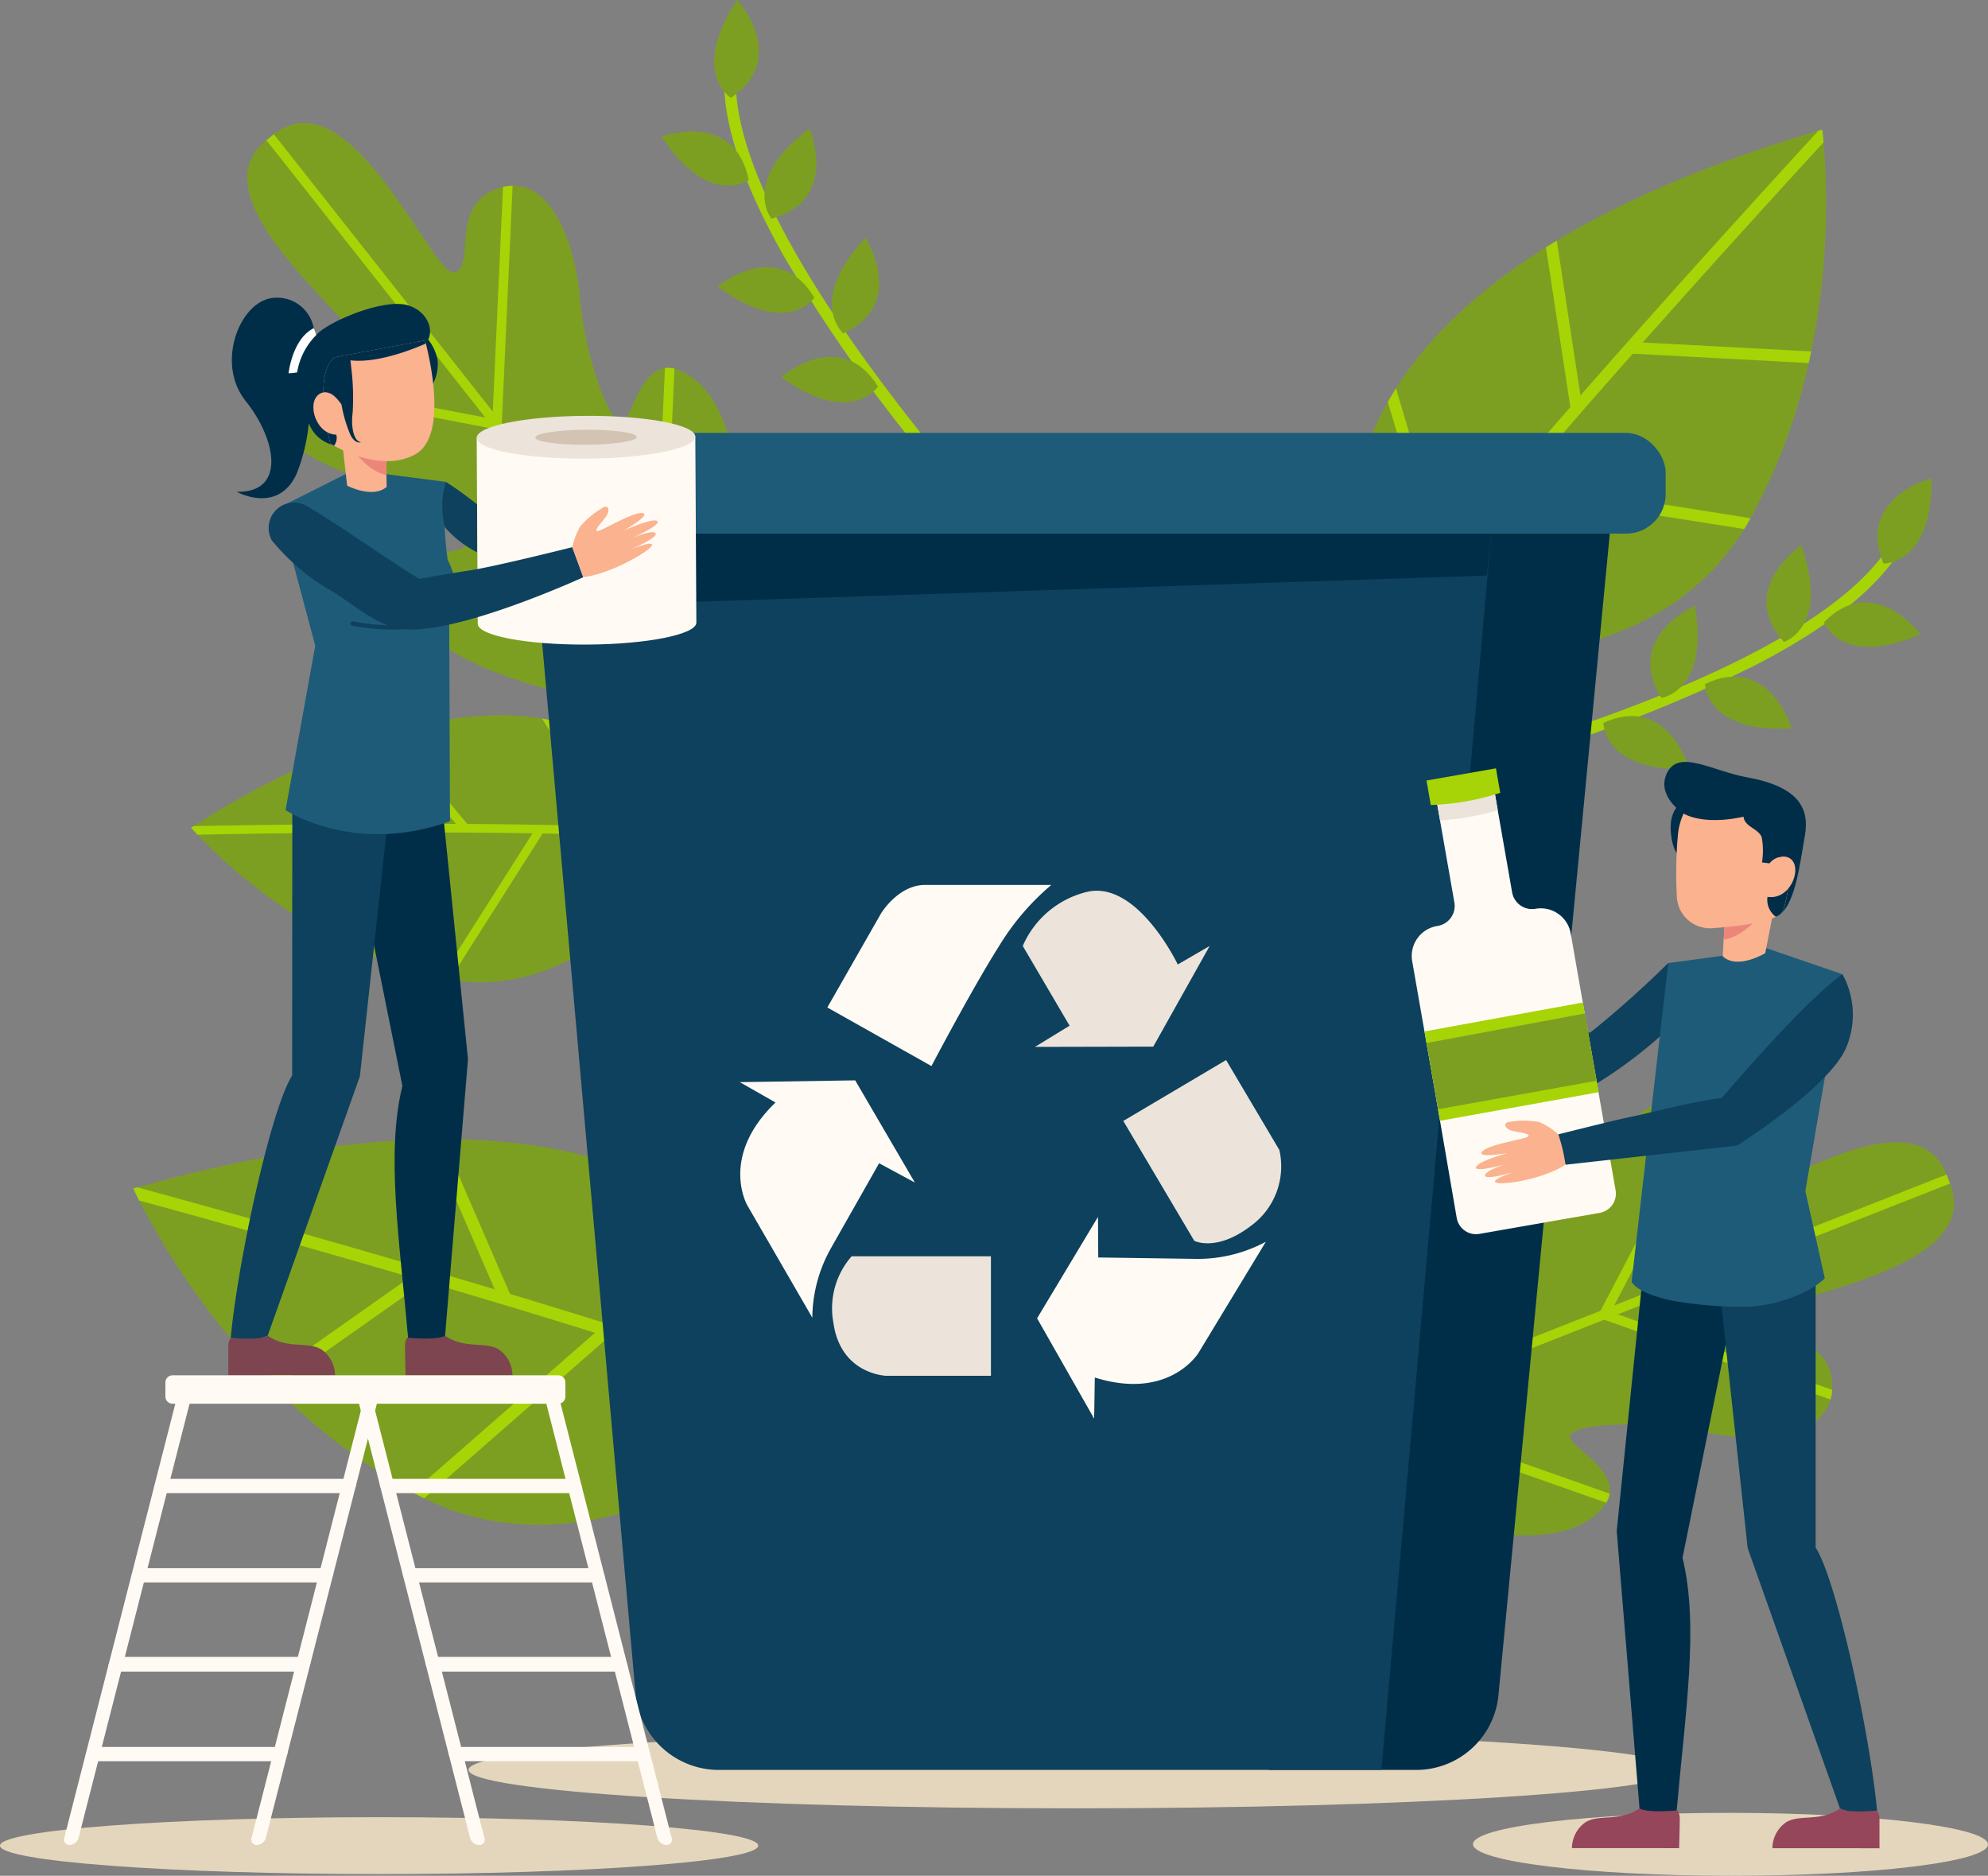 <svg xmlns="http://www.w3.org/2000/svg" width="236.347" height="222.991"><rect width="100%" height="100%" fill="#808080" stroke="none"/><g data-name="Group 2215"><g data-name="Group 2127"><g data-name="Group 2094"><g data-name="Group 2088"><path data-name="Path 615" d="M82.645 98.826c.208.461.3.728.3.728s-.065.109-.192.31c-1.6 2.516-13 19.424-29.272 16.58-.245-.043-.493-.09-.741-.142l-.338-.072a50.88 50.88 0 01-13.564-5.178q-.46-.252-.906-.508a64.533 64.533 0 01-14.456-11.315c-.5-.528-.753-.831-.753-.831l.3-.187a99.086 99.086 0 0122.4-10.8q.537-.17 1.065-.325c7.261-2.145 13.171-2.436 17.951-1.667q.7.113 1.371.255a23.743 23.743 0 0116.835 13.152z" fill="#7d9f21"/></g><g data-name="Group 2089"><path data-name="Path 616" d="M82.645 98.825c.208.461.3.728.3.728s-.065.109-.192.31c-4.891-.411-11.326-.651-18.241-.779l-1.2-.021a855.882 855.882 0 00-14.886-.1h-1.311c-9.482.022-18.246.159-23.638.264-.5-.528-.753-.831-.753-.831l.3-.187c6.634-.13 18.853-.321 31.19-.264l1.341.006c5.859.037 11.7.131 16.934.316l1.24.046c3.29.131 6.313.297 8.916.512z" fill="#a6d406"/></g><g data-name="Group 2090"><path data-name="Path 617" d="M48.584 98.764l-.157.2-9.587 12.089q-.46-.252-.906-.508l9.182-11.578.666-.839z" fill="#a6d406"/></g><g data-name="Group 2091"><path data-name="Path 618" d="M55.701 98.131l-.789.657-.699-.844-8.794-10.538q.537-.169 1.065-.325l9.07 10.869z" fill="#a6d406"/></g><g data-name="Group 2092"><path data-name="Path 619" d="M64.67 98.838l-.157.247-11.031 17.359c-.245-.043-.493-.09-.741-.142l-.338-.072 10.908-17.165.494-.776z" fill="#a6d406"/></g><g data-name="Group 2093"><path data-name="Path 620" d="M65.807 85.673l7.922 12.642.055.089-.87.544-.425-.679-8.053-12.851q.699.113 1.371.255z" fill="#a6d406"/></g></g><g data-name="Group 2101"><g data-name="Group 2095"><path data-name="Path 621" d="M88.09 60.332c.076.984.123 1.92.152 2.78.091 2.752-.017 4.718-.023 4.876a.012.012 0 010 .007L69.356 82.882a.01.01 0 01-.007 0c-.155-.03-2.093-.382-4.749-1.109a63.251 63.251 0 01-2.668-.794c-5.037-1.625-11.158-4.355-13.289-8.431a6.87 6.87 0 01-.935-3.083 3.106 3.106 0 01.2-1.125c1.1-2.794 6.41-2.482 7.326-3.35 1.237-1.171-6.177-6.109-12.99-8.387-6.37-2.131-12.9-6.54-11.044-11.456a5.607 5.607 0 01.233-.528 5.06 5.06 0 01.271-.49c3.255-5.317 9.695-.392 10.962-2.768 1.243-2.336-20.124-17.426-10.994-24.7.139-.114.3-.229.453-.341.145-.128.29-.251.436-.362 9.19-7.19 18.906 17.1 21.467 16.43 2.6-.681-.691-8.088 5.237-10.019a5.191 5.191 0 01.54-.15 5.554 5.554 0 01.567-.1c5.214-.668 7.985 6.711 8.582 13.4.634 7.155 3.715 15.513 5.139 14.584 1.059-.691 1.987-5.929 4.959-6.348a3.116 3.116 0 011.141.068 6.87 6.87 0 012.781 1.629c3.47 3.015 4.704 9.6 5.116 14.88z" fill="#7d9f21"/></g><g data-name="Group 2096"><path data-name="Path 622" d="M32.561 15.962l46.671 59.123-.891.7L31.67 16.666c.14-.115.3-.229.455-.34a6.89 6.89 0 01.436-.364z" fill="#a6d406"/></g><g data-name="Group 2097"><path data-name="Path 623" d="M59.192 49.924l-.106.556-.108.559-.206-.041-27.746-5.3.173-.549c.069-.175.143-.349.235-.528l26.265 5.019.851.163z" fill="#a6d406"/></g><g data-name="Group 2098"><path data-name="Path 624" d="M78.32 74.156l-.106.556-.108.559-.206-.041-30.192-5.767a3.053 3.053 0 01.2-1.122l28.919 5.528.851.163z" fill="#a6d406"/></g><g data-name="Group 2099"><path data-name="Path 625" d="M60.945 22.077l-1.287 28.214-.009.215-.566-.026-.568-.024.031-.656.038-.869 1.217-26.707c.194-.047.381-.079.568-.106z" fill="#a6d406"/></g><g data-name="Group 2100"><path data-name="Path 626" d="M80.19 43.823l-1.4 30.7-.009.215-.566-.026-.568-.023.031-.656.038-.869 1.338-29.406a3.047 3.047 0 011.136.065z" fill="#a6d406"/></g></g><g data-name="Group 2108"><g data-name="Group 2102"><path data-name="Path 627" d="M172.681 181.468a64.126 64.126 0 01-2.735-.665c-2.69-.715-4.561-1.394-4.712-1.447a.012.012 0 01-.006-.005l-8.9-22.6a.011.011 0 010-.007c.074-.142.98-1.914 2.46-4.271.463-.737.98-1.531 1.548-2.351 3.044-4.4 7.474-9.526 12.041-10.4a6.938 6.938 0 013.257 0 3.134 3.134 0 011.03.521c2.384 1.878.53 6.928 1.1 8.068.772 1.539 7.716-4.194 11.91-10.122 3.923-5.542 10.1-10.577 14.312-7.341a5.568 5.568 0 01.443.379 5.154 5.154 0 01.395.406c4.194 4.7-2.453 9.5-.523 11.416 1.9 1.885 22.741-14.386 27.111-3.426.07.168.135.352.2.538.081.179.158.355.223.528 4.274 10.994-22.068 13.3-22.17 15.975-.1 2.72 8.028 1.695 8.166 7.995a5.139 5.139 0 01-.012.566 5.687 5.687 0 01-.066.58c-.876 5.241-8.826 5.768-15.473 4.391-7.11-1.476-16.1-.935-15.614.713.359 1.228 5.157 3.655 4.694 6.654a3.133 3.133 0 01-.4 1.084 6.953 6.953 0 01-2.386 2.218c-3.93 2.476-10.667 1.746-15.893.603z" fill="#7d9f21"/></g><g data-name="Group 2103"><path data-name="Path 628" d="M231.838 140.692l-70.847 27.9-.421-1.068 70.848-27.9c.071.169.135.354.2.539.078.178.155.357.22.529z" fill="#a6d406"/></g><g data-name="Group 2104"><path data-name="Path 629" d="M191.193 156.544l-.507-.265-.509-.269.1-.187 13.236-25.3.481.328c.15.118.3.241.442.381l-12.525 23.95-.406.776z" fill="#a6d406"/></g><g data-name="Group 2105"><path data-name="Path 630" d="M162.156 167.977l-.507-.265-.509-.268.1-.187 14.4-27.533a3.073 3.073 0 011.027.52l-13.8 26.371-.405.776z" fill="#a6d406"/></g><g data-name="Group 2106"><path data-name="Path 631" d="M217.63 166.374l-26.929-9.484-.2-.071.191-.539.189-.544.626.223.83.29 25.49 8.977a5.779 5.779 0 01-.064.58z" fill="#a6d406"/></g><g data-name="Group 2107"><path data-name="Path 632" d="M190.965 178.646l-29.3-10.323-.2-.071.191-.54.189-.543.627.221.829.29 28.067 9.884a3.07 3.07 0 01-.403 1.082z" fill="#a6d406"/></g></g><g data-name="Group 2115"><g data-name="Group 2109"><path data-name="Path 633" d="M97.099 165.855c.1.711.12 1.11.12 1.11s-.132.122-.386.345c-3.178 2.779-25.44 21.19-46.412 10.81-.317-.156-.635-.32-.951-.49a59.043 59.043 0 01-.431-.233 72.084 72.084 0 01-16.359-12.468q-.523-.526-1.028-1.053a91.4 91.4 0 01-15.113-21.162c-.462-.915-.691-1.43-.691-1.43l.481-.134c13.805-3.846 25.258-5.538 34.757-5.71q.8-.016 1.577-.015c10.725-.007 18.872 1.964 25.059 4.923q.908.434 1.762.9a33.633 33.633 0 0117.615 24.607z" fill="#7d9f21"/></g><g data-name="Group 2110"><path data-name="Path 634" d="M97.099 165.855c.1.711.12 1.11.12 1.11s-.132.122-.386.345c-6.482-2.517-15.129-5.419-24.474-8.362l-1.624-.509c-6.6-2.061-13.494-4.134-20.188-6.1l-1.782-.522a2024.207 2024.207 0 00-32.225-9.105c-.462-.915-.691-1.43-.691-1.43l.481-.134c9.066 2.48 25.746 7.112 42.486 12.129.608.181 1.214.365 1.82.546 7.946 2.395 15.844 4.86 22.884 7.209l1.666.558c4.421 1.495 8.462 2.932 11.913 4.265z" fill="#a6d406"/></g><g data-name="Group 2111"><path data-name="Path 635" d="M50.84 152.135l-.294.207-17.866 12.587q-.523-.526-1.028-1.053l17.112-12.057 1.24-.873z" fill="#a6d406"/></g><g data-name="Group 2112"><path data-name="Path 636" d="M60.766 154.124l-1.335.578-.616-1.423-7.729-17.839q.8-.016 1.577-.015l7.973 18.4z" fill="#a6d406"/></g><g data-name="Group 2113"><path data-name="Path 637" d="M72.671 158.676l-.312.272-21.938 19.172c-.317-.156-.635-.32-.951-.49q-.217-.116-.431-.233l21.7-18.957.981-.857z" fill="#a6d406"/></g><g data-name="Group 2114"><path data-name="Path 638" d="M79.483 141.242l5.7 20.349.039.142-1.4.391-.306-1.092-5.8-20.686q.913.43 1.767.896z" fill="#a6d406"/></g></g><g data-name="Group 2122"><g data-name="Group 2116"><path data-name="Path 639" d="M215.326 41.774q-.142.686-.3 1.378a69.053 69.053 0 01-6.918 18.446l-.23.409q-.256.449-.522.883c-11.723 19.1-39.152 15.51-43.154 14.874-.32-.051-.49-.083-.49-.083s-.187-.335-.467-.962a32.209 32.209 0 011.751-28.938q.456-.808.971-1.622c3.512-5.552 9.117-11.3 17.821-16.761q.633-.4 1.287-.792c7.793-4.7 17.944-9.161 31.1-13.073l.457-.135s.075.532.167 1.512a87.543 87.543 0 01-1.473 24.864z" fill="#7d9f21"/></g><g data-name="Group 2117"><path data-name="Path 640" d="M216.804 16.912a1933.888 1933.888 0 00-21.5 23.8l-1.181 1.332c-4.429 5-8.968 10.2-13.268 15.23l-1.059 1.242c-6.081 7.146-11.617 13.9-15.593 19.249-.32-.051-.49-.083-.49-.083s-.187-.335-.467-.962c2.118-2.839 4.665-6.063 7.491-9.526q.524-.645 1.066-1.3c4.514-5.49 9.664-11.515 14.891-17.5l1.2-1.372c11.024-12.6 22.2-24.852 28.286-31.48l.457-.135s.075.525.167 1.505z" fill="#a6d406"/></g><g data-name="Group 2118"><path data-name="Path 641" d="M215.327 41.778q-.142.686-.3 1.378l-20.9-1.11-.344-.018.074-1.391 1.452.077z" fill="#a6d406"/></g><g data-name="Group 2119"><path data-name="Path 642" d="M188.117 48.486l-1.376.212-.048-.31-2.9-18.988q.633-.4 1.287-.792l2.817 18.407z" fill="#a6d406"/></g><g data-name="Group 2120"><path data-name="Path 643" d="M208.109 61.602l-.23.409q-.256.449-.522.883l-27.561-4.375-.393-.063.219-1.376 1.233.2z" fill="#a6d406"/></g><g data-name="Group 2121"><path data-name="Path 644" d="M172.111 66.933l-1.335.395-.039-.134-5.74-19.413q.456-.808.971-1.622l5.835 19.732z" fill="#a6d406"/></g></g><g data-name="Group 2124"><g data-name="Group 2123"><path data-name="Path 645" d="M110.252 52.463c-16.264-20.238-24.064-35.76-22.6-45.105a.7.7 0 10-1.374-.219c-.9 5.774 1.426 13.624 6.923 23.334a181.131 181.131 0 0017.052 24.208z" fill="#a6d406"/></g><path data-name="Path 646" d="M89.013 21.406s-4.717 3.426-10.364-5.177c.002 0 8.697-3.179 10.364 5.177z" fill="#7d9f21"/><path data-name="Path 647" d="M91.699 25.993s-3.653-4.561 4.546-10.729c0 0 3.63 8.582-4.546 10.729z" fill="#7d9f21"/><path data-name="Path 648" d="M86.903 11.644S81.951 8.573 87.644 0c.005 0 6.259 6.87-.741 11.644z" fill="#7d9f21"/><path data-name="Path 649" d="M96.817 35.39s-3.291 4.834-11.489-1.334c0 0 7.116-5.959 11.489 1.334z" fill="#7d9f21"/><path data-name="Path 650" d="M100.252 39.645s-4.38-3.855 2.639-11.36c0-.005 5.046 7.82-2.639 11.36z" fill="#7d9f21"/><path data-name="Path 651" d="M104.383 45.944s-3.2 4.9-11.512-1.114c0 0 7.003-6.095 11.512 1.114z" fill="#7d9f21"/></g><g data-name="Group 2126"><g data-name="Group 2125"><path data-name="Path 652" d="M226.552 62.655a.692.692 0 00-.921.349c-3.9 8.674-19.05 17.363-43.963 25.277l-.558 1.646a178.018 178.018 0 0027.281-10.7c9.886-5.057 16.112-10.319 18.506-15.642a.7.7 0 00-.345-.93z" fill="#a6d406"/></g><path data-name="Path 653" d="M216.833 73.977s2.07 5.48 11.477 1.431c0 0-5.527-7.481-11.477-1.431z" fill="#7d9f21"/><path data-name="Path 654" d="M212.086 76.318s5.538-1.781 2.054-11.483c.004 0-7.706 5.148-2.054 11.483z" fill="#7d9f21"/><path data-name="Path 655" d="M223.915 66.995s5.81.184 5.731-10.134c.001 0-8.971 2.263-5.731 10.134z" fill="#7d9f21"/><path data-name="Path 656" d="M202.696 81.323s.111 5.863 10.321 5.263c-.004.001-2.697-8.926-10.321-5.263z" fill="#7d9f21"/><path data-name="Path 657" d="M197.503 82.97s5.76-.788 3.992-10.951c0 0-8.478 3.728-3.992 10.951z" fill="#7d9f21"/><path data-name="Path 658" d="M190.62 85.937s0 5.864 10.22 5.46c0-.001-2.525-8.974-10.22-5.46z" fill="#7d9f21"/></g></g><g data-name="Group 2130"><path data-name="Path 659" d="M199.761 210.396c0 2.528-32.25 4.577-72.033 4.577s-72.032-2.05-72.032-4.577 32.25-4.579 72.032-4.579 72.033 2.05 72.033 4.579z" fill="#e4d6bc"/><g data-name="Group 2129" transform="translate(57.488 51.463)"><path data-name="Path 660" d="M110.943 158.944H93.335V11.977h40.561l-13.232 138.026a9.817 9.817 0 01-9.721 8.941z" fill="#002e49"/><rect data-name="Rectangle 165" width="140.537" height="11.975" rx="4.708" fill="#1d5b79"/><path data-name="Path 661" d="M119.807 11.971l-.332 3.731-12.735 143.242H27.973a9.936 9.936 0 01-9.9-9.056L6.924 24.494 5.812 11.971z" fill="#0d415d"/><path data-name="Path 662" d="M119.807 11.971l-.511 4.986L6.651 20.693l-.84-8.723z" fill="#002e49"/><g data-name="Group 2128"><path data-name="Path 663" d="M34.711 79.602l-4.247-2.421 13.719-.212 7.093 12.147-4.248-2.294-5.679 10.013a17.117 17.117 0 00-2.258 8.033v.324l-7.73-13.357S28 86.058 34.711 79.602z" fill="#fffbf4"/><path data-name="Path 664" d="M72.672 112.296l-.08 4.888-6.784-11.926 7.24-12.06.031 4.827 11.51.165a17.105 17.105 0 008.128-1.883c.1-.048.191-.1.287-.152l-8 13.2s-3.446 5.721-12.332 2.941z" fill="#fffbf4"/><path data-name="Path 665" d="M82.533 63.194l3.792-2.2-6.704 11.965-14.066.032 4.116-2.521-5.566-9.48a11.183 11.183 0 017.826-6.469c5.917-1.147 10.602 8.673 10.602 8.673z" fill="#ece4da"/><path data-name="Path 666" d="M60.322 97.886v14.206H47.899s-5.438-.126-6.307-6.306a9.377 9.377 0 012.166-7.9z" fill="#ece4da"/><path data-name="Path 667" d="M76.056 81.793l12.223-7.239 6.33 10.689a8.745 8.745 0 01-3.448 9.073c-4.065 3.077-6.665 1.729-6.665 1.729z" fill="#ece4da"/><path data-name="Path 668" d="M40.87 68.305l6.392-11.192s2.039-3.376 5.225-3.376h15.012a29.691 29.691 0 00-6.222 7.284C58.1 66.036 53.25 75.27 53.25 75.27z" fill="#fffbf4"/></g></g></g><g data-name="Group 2158"><path data-name="Path 669" d="M236.347 219.268c0 2.066-13.709 3.733-30.617 3.723s-30.614-1.692-30.612-3.758 13.708-3.733 30.617-3.723 30.613 1.692 30.612 3.758z" fill="#e4d6bc"/><g data-name="Group 2157"><g data-name="Group 2132"><g data-name="Group 2131"><path data-name="Path 670" d="M198.328 114.482a121.428 121.428 0 01-9.292 8.291s-1.825-.421-5.63-1.5v5.7a22.811 22.811 0 006.453 1.819 54.486 54.486 0 009.957-7.911z" fill="#0d415d"/></g></g><g data-name="Group 2136"><g data-name="Group 2135"><g data-name="Group 2134"><g data-name="Group 2133"><path data-name="Path 671" d="M199.313 215.479h-4.354l-2.753-33.474 3.132-30.7 11.766-1.1-7.075 34.995c1.988 8.089.317 18.438-.716 30.279z" fill="#002e49"/></g></g></g><path data-name="Path 672" d="M199.439 215.217a2.031 2.031 0 01.262 1.123c0 .757-.076 3.366-.076 3.366l-12.742-.007a3.785 3.785 0 011.569-3.043c1.614-1.059 4.095-.02 6.466-1.683 0 0 .634.58 4.521.244z" fill="#95465b"/></g><g data-name="Group 2139"><g data-name="Group 2138"><g data-name="Group 2137"><path data-name="Path 673" d="M223.156 215.239c-.837-9.073-4.782-27.334-7.3-31.273v-34.232l-11.5 2.719 3.418 31.581 10.976 30.952a6.151 6.151 0 004.406.253z" fill="#0d415d"/></g></g><path data-name="Path 674" d="M223.155 215.239a2 2 0 01.29 1.143v3.337l-12.73-.007a3.784 3.784 0 011.569-3.043c1.615-1.059 4.095-.019 6.466-1.682-.002-.001.518.588 4.405.252z" fill="#95465b"/></g><g data-name="Group 2142"><g data-name="Group 2141"><g data-name="Group 2140"><path data-name="Path 675" d="M193.974 152.391c.56.946 2.476 1.668 4.123 2.07a16.126 16.126 0 001.151.239 49 49 0 008.161.651 13.031 13.031 0 001.6-.106l.336-.045c2.847-.417 6.013-1.655 7.6-3.244l-2.311-10.365 4.421-25.768-5.914-2.028-.318-.109-1.327-.455-1.513-.519-5.8.992-1.018.135-.359.048-4.476.6z" fill="#1d5b79"/></g></g></g><g data-name="Group 2153"><g data-name="Group 2143"><path data-name="Path 676" d="M200.019 95.351s-1.576.773-1.387 3.444 1.16 3.077 1.16 3.077 2.261-5.572.227-6.521z" fill="#002e49"/></g><g data-name="Group 2144"><path data-name="Path 677" d="M205.154 108.374l-.235 3.317-.108 1.988c1.718 1.645 5.049-.362 5.049-.362l.952-4.839c-.8-.7-3.126-.5-4.534-.3-.664.1-1.124.196-1.124.196z" fill="#fbb28f"/></g><g data-name="Group 2145"><path data-name="Path 678" d="M205.153 108.373l-.235 3.317c2.294-.231 4.553-3.079 4.553-3.079l-3.195-.429c-.663.091-1.123.191-1.123.191z" fill="#ed867a"/></g><g data-name="Group 2146"><path data-name="Path 679" d="M200.143 96.72s-3.342-2.106-1.928-4.89 5.413-.161 9.462.572c6.109 1.107 7.478 3.626 6.9 6.939s-1.116 7.787-2.839 9.262-2.455-1.013-2.971-3.2-4.526-9.183-8.624-8.683z" fill="#002e49"/></g><g data-name="Group 2148"><g data-name="Group 2147"><path data-name="Path 680" d="M199.465 99.51l-.037.344a52.1 52.1 0 00-.074 6.729 3.941 3.941 0 004.221 3.761c2.667-.193 5.976-.582 7.561-1.357a1.591 1.591 0 00.9-.819 21.714 21.714 0 00.6-2.841c.531-3.344.82-7.563.82-7.563-2.63-4.28-11.533-3.876-13.222-1.205a7.635 7.635 0 00-.769 2.951z" fill="#fbb28f"/></g></g><g data-name="Group 2149"><path data-name="Path 681" d="M213.041 102.255a1.871 1.871 0 00-2.654.385l-.911-.116a8.8 8.8 0 00-.022-2.938c-.313-1.072-2.062-1.269-2.17-2.5 0 0-4.328 1.113-7.141-.369s6.67-5.276 10.636-2.335 3.331 4.769 2.262 7.873z" fill="#002e49"/></g><g data-name="Group 2150"><path data-name="Path 682" d="M211.131 108.987a1.591 1.591 0 00.9-.819 21.713 21.713 0 00.6-2.841l-2.5 1.287a2.49 2.49 0 001 2.373z" fill="#002e49"/></g><g data-name="Group 2152"><g data-name="Group 2151"><path data-name="Path 683" d="M210.387 102.639s1.611-1.513 2.654-.385c1.149 1.243-.3 4.778-2.908 4.361z" fill="#fbb28f"/></g></g></g><g data-name="Group 2154"><path data-name="Path 684" d="M190.184 144.183l-14.3 2.5a2.33 2.33 0 01-2.7-1.9l-1.985-11.538-.707-4.105-1.14-6.516-1.461-8.355a3.609 3.609 0 012.934-4.18l.125-.023a2.406 2.406 0 001.956-2.786l-2.232-12.751 6.865-1.2 2.233 12.752a2.406 2.406 0 002.785 1.955 3.61 3.61 0 014.181 2.935l1.437 8.213 1.165 6.659.759 4.343 1.974 11.305a2.33 2.33 0 01-1.889 2.692z" fill="#fffbf4"/><path data-name="Path 685" d="M190.067 129.837l-18.862 3.4-.707-4.105-1.14-6.516 18.823-3.441 1.165 6.659z" fill="#a6d406"/><path data-name="Path 686" d="M170.503 129.167l-.9-5.17 18.839-3.524.9 5.293.461 2.713-18.827 3.386z" fill="#7d9f21"/><path data-name="Path 687" d="M177.544 93.324l.523 2.991a29.413 29.413 0 01-6.862 1.216l-.526-3.006z" fill="#ece4da"/><path data-name="Path 688" d="M178.36 94.252a29.866 29.866 0 01-8.259 1.446l-.51-2.912 8.259-1.446z" fill="#a6d406"/></g><g data-name="Group 2156"><g data-name="Group 2155"><path data-name="Path 689" d="M219.05 115.825a10.013 10.013 0 01.356 8.894c-2.188 4.734-12.906 11.467-12.906 11.467l-20.389 2.275-.853-3.608s6.607-1.674 8.715-2.1 7.157-1.787 10.735-2.234c.003.006 9.633-11.394 14.342-14.694z" fill="#0d415d"/></g><path data-name="Path 690" d="M185.259 134.853a7.707 7.707 0 00-2.328-1.482 9.9 9.9 0 00-3.306-.021c-1.083.039-.752.88.241 1.1s2.065.316 1.834.633-4.659.925-5.478 1.8 3.042.183 3.042.183-3.632 1-3.794 1.691 3.645-.387 3.645-.387-2.766.822-2.545 1.416c.16.425 2.412-.168 3.51-.487 0 0-2.7.879-2.312 1.232.5.449 5.562-.268 8.343-2.068a18.751 18.751 0 00-.852-3.61z" fill="#fbb28f"/></g></g></g><g data-name="Group 2214"><path data-name="Path 691" d="M0 219.408c0 1.868 20.179 3.381 45.072 3.381s45.071-1.513 45.071-3.381-20.179-3.382-45.071-3.382S0 217.542 0 219.408z" fill="#e4d6bc"/><g data-name="Group 2191"><g data-name="Group 2159"><path data-name="Path 692" d="M82.664 51.91l.124 22.1c.009 1.405-5.8 2.578-12.979 2.618s-13-1.067-13.011-2.472l-.124-22.1z" fill="#fffbf4"/><path data-name="Path 693" d="M82.665 51.907c.008 1.406-5.8 2.578-12.981 2.618s-13-1.066-13.009-2.472 5.8-2.578 12.981-2.618 13.001 1.066 13.009 2.472z" fill="#ece4da"/><path data-name="Path 694" d="M75.697 51.947c0 .494-2.694.909-6.023.928s-6.029-.366-6.032-.86 2.694-.909 6.022-.928 6.03.366 6.033.86z" fill="#d2c3b3"/></g><g data-name="Group 2162"><g data-name="Group 2161"><g data-name="Group 2160"><path data-name="Path 695" d="M48.536 159.281h4.339l2.763-33.364-3.105-30.6-11.727-1.1 7.033 34.885c-1.986 8.06-.325 18.379.697 30.179z" fill="#002e49"/></g></g><path data-name="Path 696" d="M48.41 159.02a2.029 2.029 0 00-.261 1.119c0 .754.074 3.356.074 3.356h12.7a3.774 3.774 0 00-1.563-3.034c-1.609-1.056-4.081-.022-6.445-1.68.002 0-.63.577-4.505.239z" fill="#7c4550"/></g><g data-name="Group 2165"><g data-name="Group 2164"><g data-name="Group 2163"><path data-name="Path 697" d="M27.432 159.031c.839-9.044 4.782-27.244 7.3-31.168l.021-34.124 11.46 2.716-3.425 31.484-10.962 30.842a6.139 6.139 0 01-4.394.25z" fill="#0d415d"/></g></g><path data-name="Path 698" d="M27.432 159.03a1.992 1.992 0 00-.289 1.139v3.326h12.69a3.774 3.774 0 00-1.563-3.034c-1.609-1.056-4.081-.022-6.444-1.68 0 0-.52.587-4.394.249z" fill="#7c4550"/></g><g data-name="Group 2170"><g data-name="Group 2167"><g data-name="Group 2166"><path data-name="Path 699" d="M53.407 73.988l.09 23.644c-11.427 4.095-19.548-1.33-19.548-1.33l3.53-19.541-4.37-16.382 2.956-1.488.6-.3 1.3-.654 4.1-2.067 8.248 1.067 1.145.148.677.087.869.112a39.887 39.887 0 00.222 9.279 10.964 10.964 0 011.148 4.117 4.271 4.271 0 01-.879 2.758l-.1.128z" fill="#1d5b79"/></g></g><g data-name="Group 2169"><g data-name="Group 2168"><path data-name="Path 700" d="M53.396 73.566l.01.422a26.115 26.115 0 01-6.675.852 24.913 24.913 0 01-4.863-.469.252.252 0 01.1-.494 25.532 25.532 0 0011.531-.439 18.95 18.95 0 01-.103.128z" fill="#0d415d"/></g></g></g><g data-name="Group 2188"><g data-name="Group 2172"><g data-name="Group 2171"><path data-name="Path 701" d="M50.431 39.852a5.473 5.473 0 011.59 2.966 5.006 5.006 0 01-.584 2.882z" fill="#002e49"/></g></g><path data-name="Path 702" d="M49.868 41.401c-2.775 1.468-8.064 1.128-8.064 1.128-4.125 1.12-2.189 10.373-2.189 10.373a4.13 4.13 0 01-2.9-2.593 21.943 21.943 0 01-1.475 6.077c-2.268 4.793-7.1 2.072-7.1 2.072 5.914.133 4.709-6.239 1.061-10.794S28.59 35.6 32.618 35.401a4.419 4.419 0 014.682 3.612 4.329 4.329 0 01.288.828c1.291-1.539 7.749-4.29 10.685-3.6 2.868.665 3.891 3.946 1.595 5.16z" fill="#002e49"/><g data-name="Group 2174"><g data-name="Group 2173"><path data-name="Path 703" d="M37.593 39.842a8.059 8.059 0 00-2.266 4.422 5.642 5.642 0 01-1.022.111c.122-.908.72-4.23 3-5.36a4.3 4.3 0 01.288.827z" fill="#fff"/></g></g><g data-name="Group 2176"><g data-name="Group 2175"><path data-name="Path 704" d="M45.887 53.368l.056 3.094.027 1.418c-1.678 1.446-4.7-.147-4.7-.147l-.562-4.945c.78-.615 2.844.088 4.143.346.613.123 1.036.234 1.036.234z" fill="#fbb28f"/></g></g><g data-name="Group 2178"><g data-name="Group 2177"><path data-name="Path 705" d="M45.888 53.368l.057 3.094c-2.12-.326-4.081-3.085-4.081-3.085l2.99-.243c.611.123 1.034.234 1.034.234z" fill="#ed867a"/></g></g><g data-name="Group 2180"><g data-name="Group 2179"><path data-name="Path 706" d="M49.345 54.026c-3.629 1.972-8.21-.247-9.632-1.039-.284-.159-.442-.26-.442-.26s-.2-.744-.4-1.84a24.061 24.061 0 01-.428-4.214c.006-1.778.33-3.449 1.368-4.2l10.717-2.005s.037.131.1.368c.5 1.95 2.599 11.079-1.283 13.19z" fill="#fbb28f"/></g></g><g data-name="Group 2182"><g data-name="Group 2181"><path data-name="Path 707" d="M39.713 52.988c-.284-.159-.442-.26-.442-.26s-.2-.744-.4-1.84l.882.288a1.531 1.531 0 01-.04 1.812z" fill="#002e49"/></g></g><g data-name="Group 2185"><g data-name="Group 2184"><g data-name="Group 2183"><path data-name="Path 708" d="M40.139 47.468s-1.438-1.581-2.478-.351c-1.146 1.355.217 5.06 2.926 4.5z" fill="#fbb28f"/></g></g></g><g data-name="Group 2187"><g data-name="Group 2186"><path data-name="Path 709" d="M50.629 40.836c-1.048.471-5.6 2.4-8.968 2 0 0 .038.275.08.7s0 .007 0 .022 0 .038.008.068a29.192 29.192 0 01.179 5.4c-.246 1.916.2 3.463.987 3.535 0 0-.618.317-1.244-.832a16.443 16.443 0 01-1.078-3.663c-.417-.519-1.085-1.554-2.15-1.419.005-1.778.33-3.428 1.368-4.179l10.716-2.006s.041.136.102.374z" fill="#002e49"/></g></g></g><path data-name="Path 710" d="M56.715 59.954a44.975 44.975 0 00-3.707-2.671 10.121 10.121 0 00-.114 5.4 12.907 12.907 0 003.82 2.975z" fill="#0d415d"/><g data-name="Group 2190"><g data-name="Group 2189"><path data-name="Path 711" d="M36.48 60.158c3.547 2.053 10.214 6.8 13.371 8.657 0 0 3-.536 6.187-1.039 3.09-.487 12-2.727 12-2.727l1.309 3.572s-15.548 7.128-21.769 6.117c-3.054-.5-5.892-3.187-8.259-4.545a25.464 25.464 0 01-6.655-5.541 7.091 7.091 0 01-.335-.4 3.02 3.02 0 014.151-4.094z" fill="#0d415d"/></g><path data-name="Path 712" d="M68.042 65.049a8.475 8.475 0 01.922-2.44 9.88 9.88 0 012.521-2.14c.856-.666 1.141.191.523 1s-1.379 1.569-1 1.664 4.165-2.284 5.354-2.142-2.215 2.094-2.215 2.094 3.424-1.569 3.995-1.141-3.043 2.045-3.043 2.045 2.648-1.147 2.86-.549c.151.428-1.957 1.42-3 1.88 0 0 2.638-1.063 2.563-.541-.095.665-4.881 3.436-8.168 3.843z" fill="#fbb28f"/></g></g><g data-name="Group 2213"><g data-name="Group 2201"><g data-name="Group 2193"><g data-name="Group 2192"><path data-name="Path 713" d="M43.538 165.197l-13.627 53.286a.636.636 0 00.631.847 1.168 1.168 0 001.064-.847l13.627-53.282z" fill="#fffbf4"/></g></g><g data-name="Group 2195"><g data-name="Group 2194"><path data-name="Path 714" d="M21.271 165.197L7.644 218.483a.636.636 0 00.631.847 1.168 1.168 0 001.064-.847l13.627-53.282z" fill="#fffbf4"/></g></g><g data-name="Group 2200"><g data-name="Group 2196"><path data-name="Path 715" d="M18.994 177.497H41.24a1.168 1.168 0 001.064-.847.636.636 0 00-.631-.848H19.428a1.167 1.167 0 00-1.064.848.636.636 0 00.63.847z" fill="#fffbf4"/></g><g data-name="Group 2197"><path data-name="Path 716" d="M16.277 188.122h22.245a1.167 1.167 0 001.065-.848.636.636 0 00-.631-.847H16.711a1.166 1.166 0 00-1.064.847.636.636 0 00.63.848z" fill="#fffbf4"/></g><g data-name="Group 2198"><path data-name="Path 717" d="M13.559 198.718h22.246a1.175 1.175 0 001.064-.875.653.653 0 00-.631-.876H13.993a1.177 1.177 0 00-1.064.876.653.653 0 00.63.875z" fill="#fffbf4"/></g><g data-name="Group 2199"><path data-name="Path 718" d="M10.842 209.372h22.245a1.168 1.168 0 001.065-.847.636.636 0 00-.631-.848H11.276a1.167 1.167 0 00-1.064.848.636.636 0 00.63.847z" fill="#fffbf4"/></g></g></g><g data-name="Group 2212"><g data-name="Group 2203"><g data-name="Group 2202"><path data-name="Path 719" d="M43.956 165.197h-1.7l13.631 53.286a1.168 1.168 0 001.064.847.636.636 0 00.636-.847z" fill="#fffbf4"/></g></g><g data-name="Group 2206"><g data-name="Group 2205"><g data-name="Group 2204"><path data-name="Path 720" d="M79.85 218.483l-13.626-53.282h-1.7l13.631 53.282a1.168 1.168 0 001.064.847.636.636 0 00.631-.847z" fill="#fffbf4"/></g></g></g><g data-name="Group 2211"><path data-name="Rectangle 166" d="M20.518 163.495h45.845a.856.856 0 01.856.856v1.665a.857.857 0 01-.857.857H20.519a.856.856 0 01-.856-.856v-1.667a.855.855 0 01.855-.855z" fill="#fffbf4"/><g data-name="Group 2207"><path data-name="Path 721" d="M68.504 177.497H46.255a1.168 1.168 0 01-1.064-.847.636.636 0 01.631-.848h22.246a1.167 1.167 0 011.064.848.636.636 0 01-.628.847z" fill="#fffbf4"/></g><g data-name="Group 2208"><path data-name="Path 722" d="M71.218 188.122H48.972a1.167 1.167 0 01-1.065-.848.636.636 0 01.631-.847h22.246a1.168 1.168 0 011.065.847.636.636 0 01-.631.848z" fill="#fffbf4"/></g><g data-name="Group 2209"><path data-name="Path 723" d="M73.934 198.718H51.689a1.175 1.175 0 01-1.064-.875.653.653 0 01.631-.876h22.246a1.177 1.177 0 011.065.876.653.653 0 01-.633.875z" fill="#fffbf4"/></g><g data-name="Group 2210"><path data-name="Path 724" d="M76.652 209.372H54.406a1.168 1.168 0 01-1.065-.847.637.637 0 01.631-.848h22.246a1.168 1.168 0 011.065.848.637.637 0 01-.631.847z" fill="#fffbf4"/></g></g></g></g></g></g></svg>